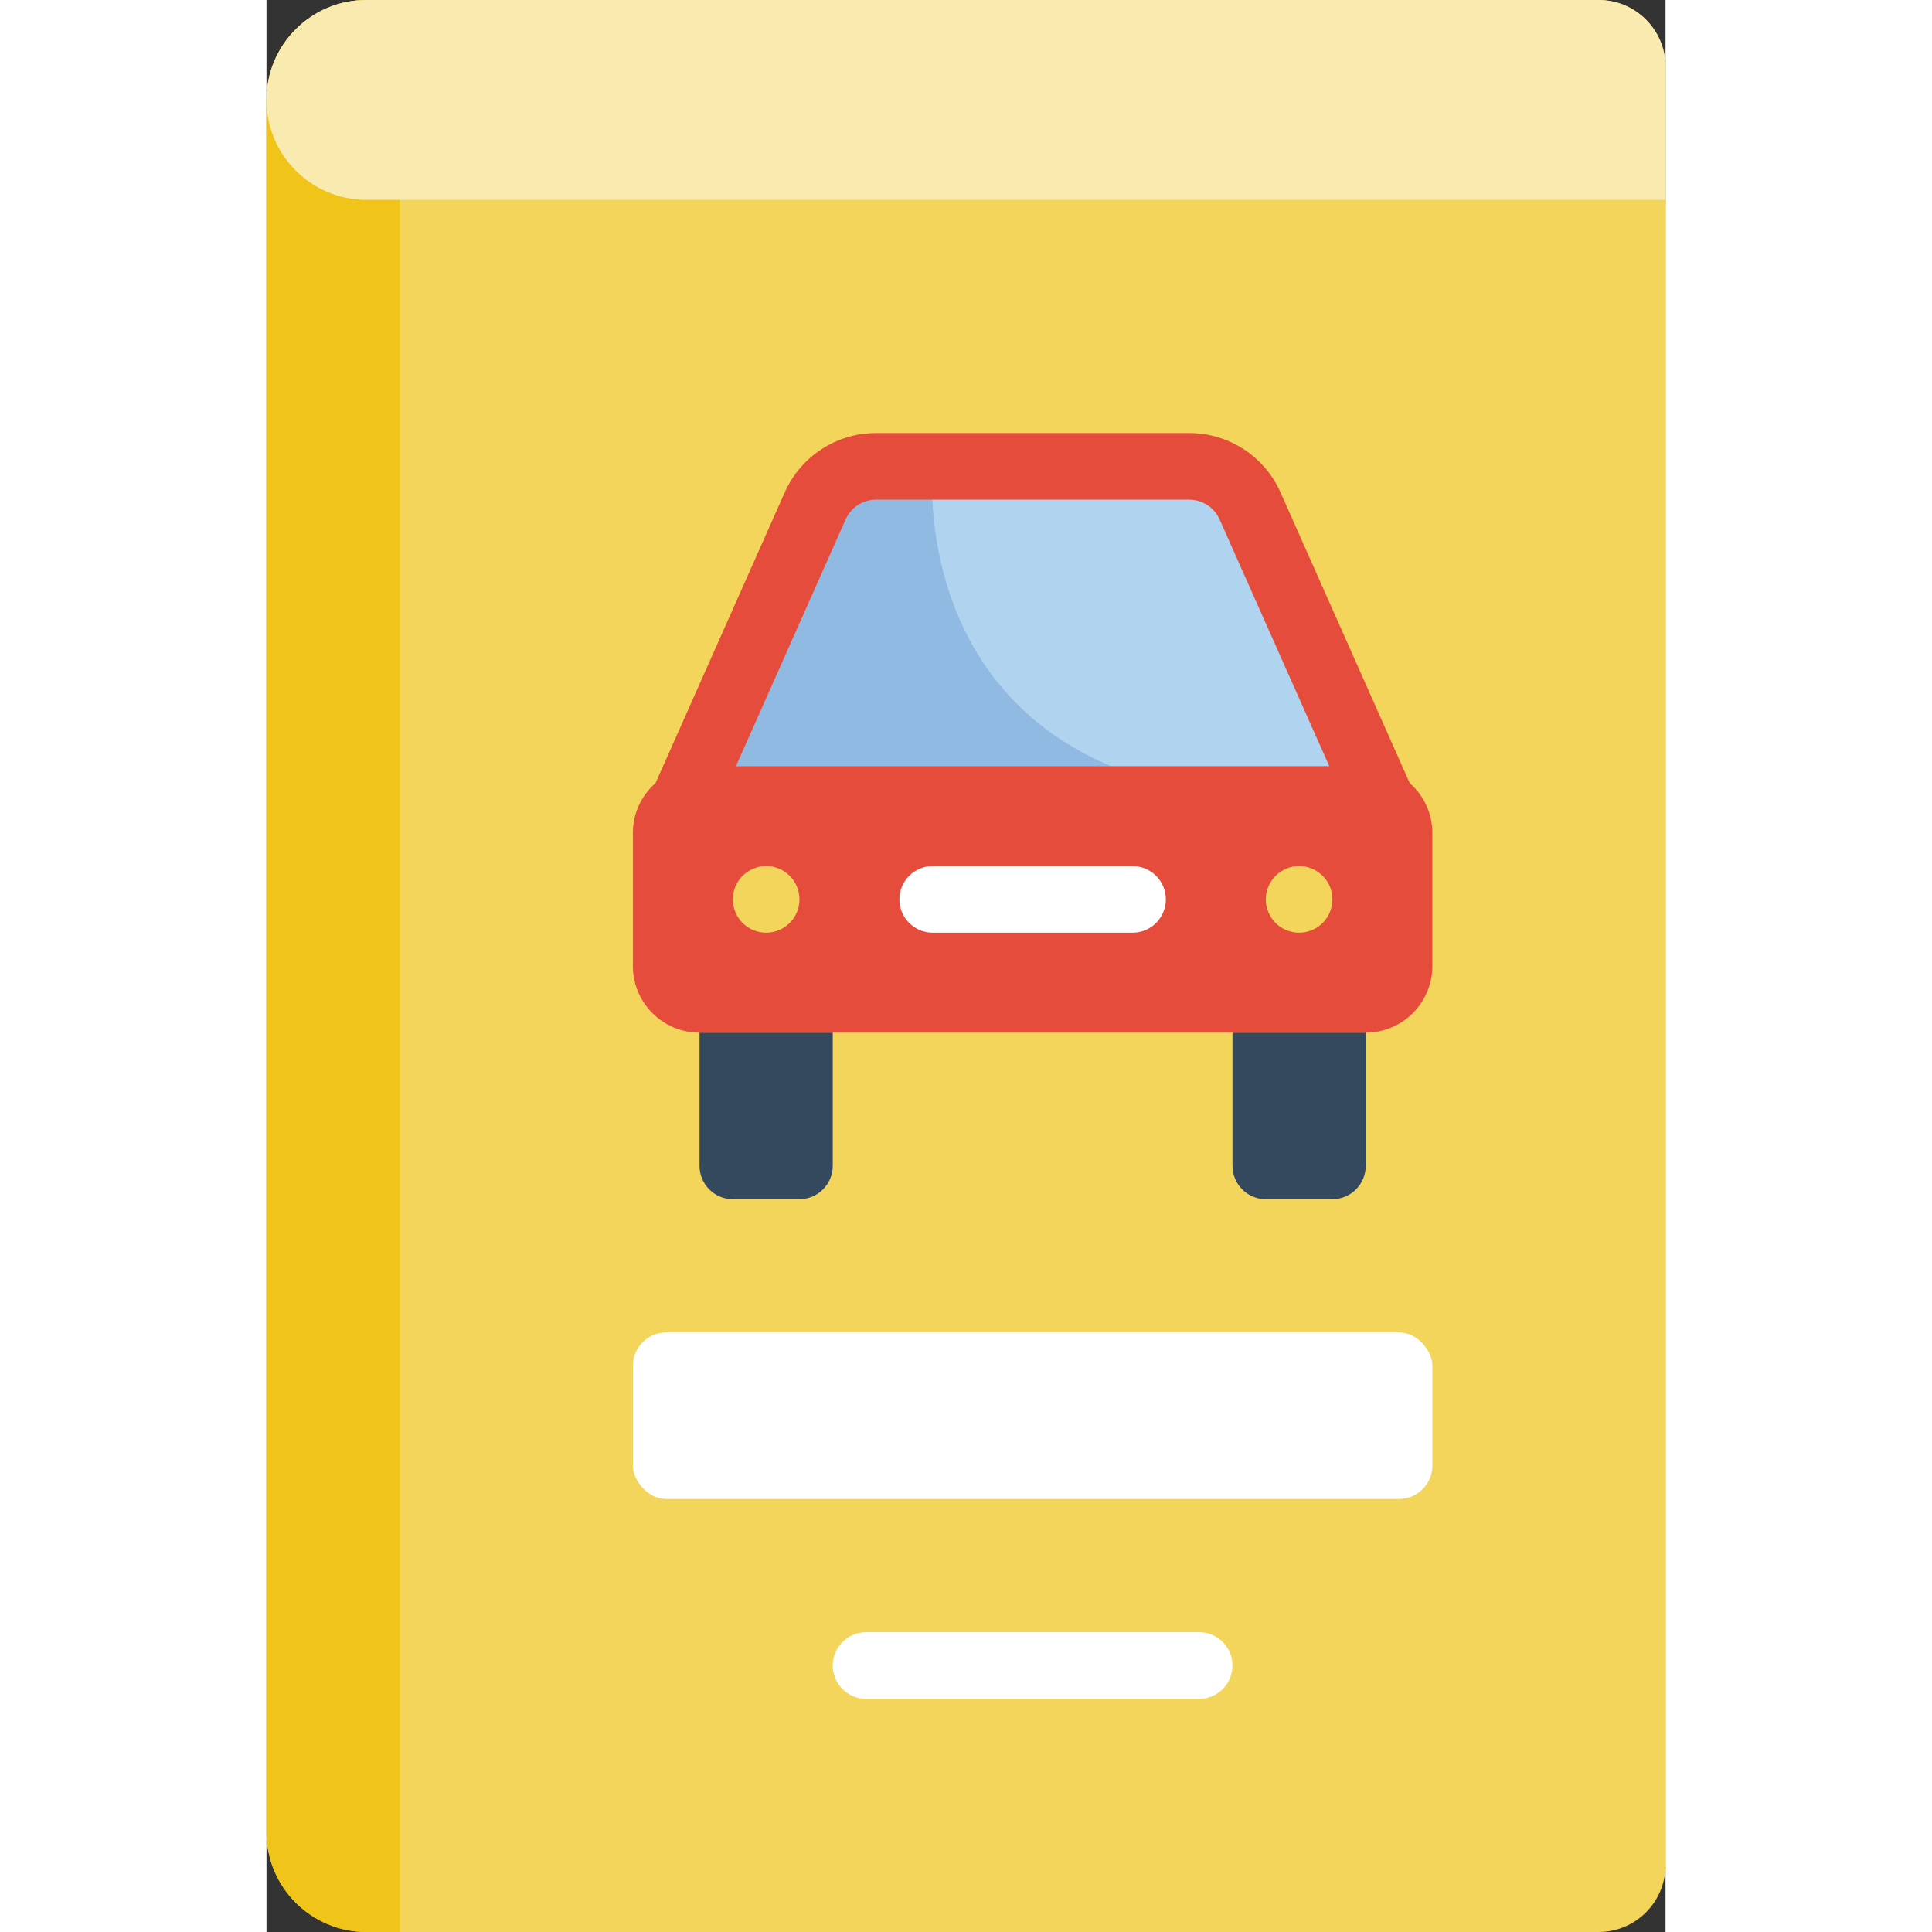 <svg height="512" viewBox="0 0 42 58" width="512" xmlns="http://www.w3.org/2000/svg"><rect x="0" y="0" width="42" height="58" fill="#333333" stroke="none"/><g id="Page-1" fill="none" fill-rule="evenodd"><g id="012---Driving-Manual" fill-rule="nonzero"><path id="Shape" d="m42 2v54c-.003 1.103-.897 1.997-2 2h-37c-1.657 0-3-1.343-3-3v-52c0-1.657 1.343-3 3-3h37c1.103.003 1.997.897 2 2z" fill="#f3d55b"/><path id="Shape" d="m13 31h4v4c0 .552-.448 1-1 1h-2c-.552 0-1-.448-1-1z" fill="#35495e"/><path id="Shape" d="m32 36h-2c-.552 0-1-.448-1-1v-4h4v4c0 .552-.448 1-1 1z" fill="#35495e"/><path id="Shape" d="m33 23-3.472-7.812c-.321-.722-1.037-1.188-1.828-1.188h-9.4c-.791-0-1.507.466-1.828 1.188l-3.472 7.812z" fill="#b0d3f0"/><path id="Shape" d="m25.35 23h-12.35l3.47-7.81c.322-.723 1.039-1.188 1.83-1.19h1.7s-.65 6.47 5.35 9z" fill="#90bae1"/><path id="Shape" d="m34.32 23.508-3.878-8.726c-.481-1.084-1.556-1.782-2.742-1.782h-9.4c-1.185 0-2.259.698-2.741 1.781l-3.879 8.727c-.431.376-.679.92-.68 1.492v4c0 1.105.895 2 2 2h20c1.105 0 2-.895 2-2v-4c-.001-.572-.249-1.116-.68-1.492zm-16.934-7.915c.161-.361.519-.593.914-.593h9.4c.395-0.0.754.233.914.594l3.292 7.406h-17.812z" fill="#e64c3c"/><rect id="Rectangle-path" fill="#fff" height="5" rx="1" width="24" x="11" y="40"/><path id="Shape" d="m28 51h-10c-.552 0-1-.448-1-1s.448-1 1-1h10c.552 0 1 .448 1 1s-.448 1-1 1z" fill="#fff"/><path id="Shape" d="m4 0v58h-1c-1.657 0-3-1.343-3-3v-52c0-1.657 1.343-3 3-3z" fill="#f0c419"/><path id="Shape" d="m42 2v4h-39c-1.657-0-3-1.343-3-3s1.343-3 3-3h37c1.103.003 1.997.897 2 2z" fill="#f9eab0"/><circle id="Oval" cx="15" cy="27" fill="#f3d55b" r="1"/><circle id="Oval" cx="31" cy="27" fill="#f3d55b" r="1"/><path id="Shape" d="m26 28h-6c-.552 0-1-.448-1-1s.448-1 1-1h6c.552 0 1 .448 1 1s-.448 1-1 1z" fill="#fff"/></g></g></svg>